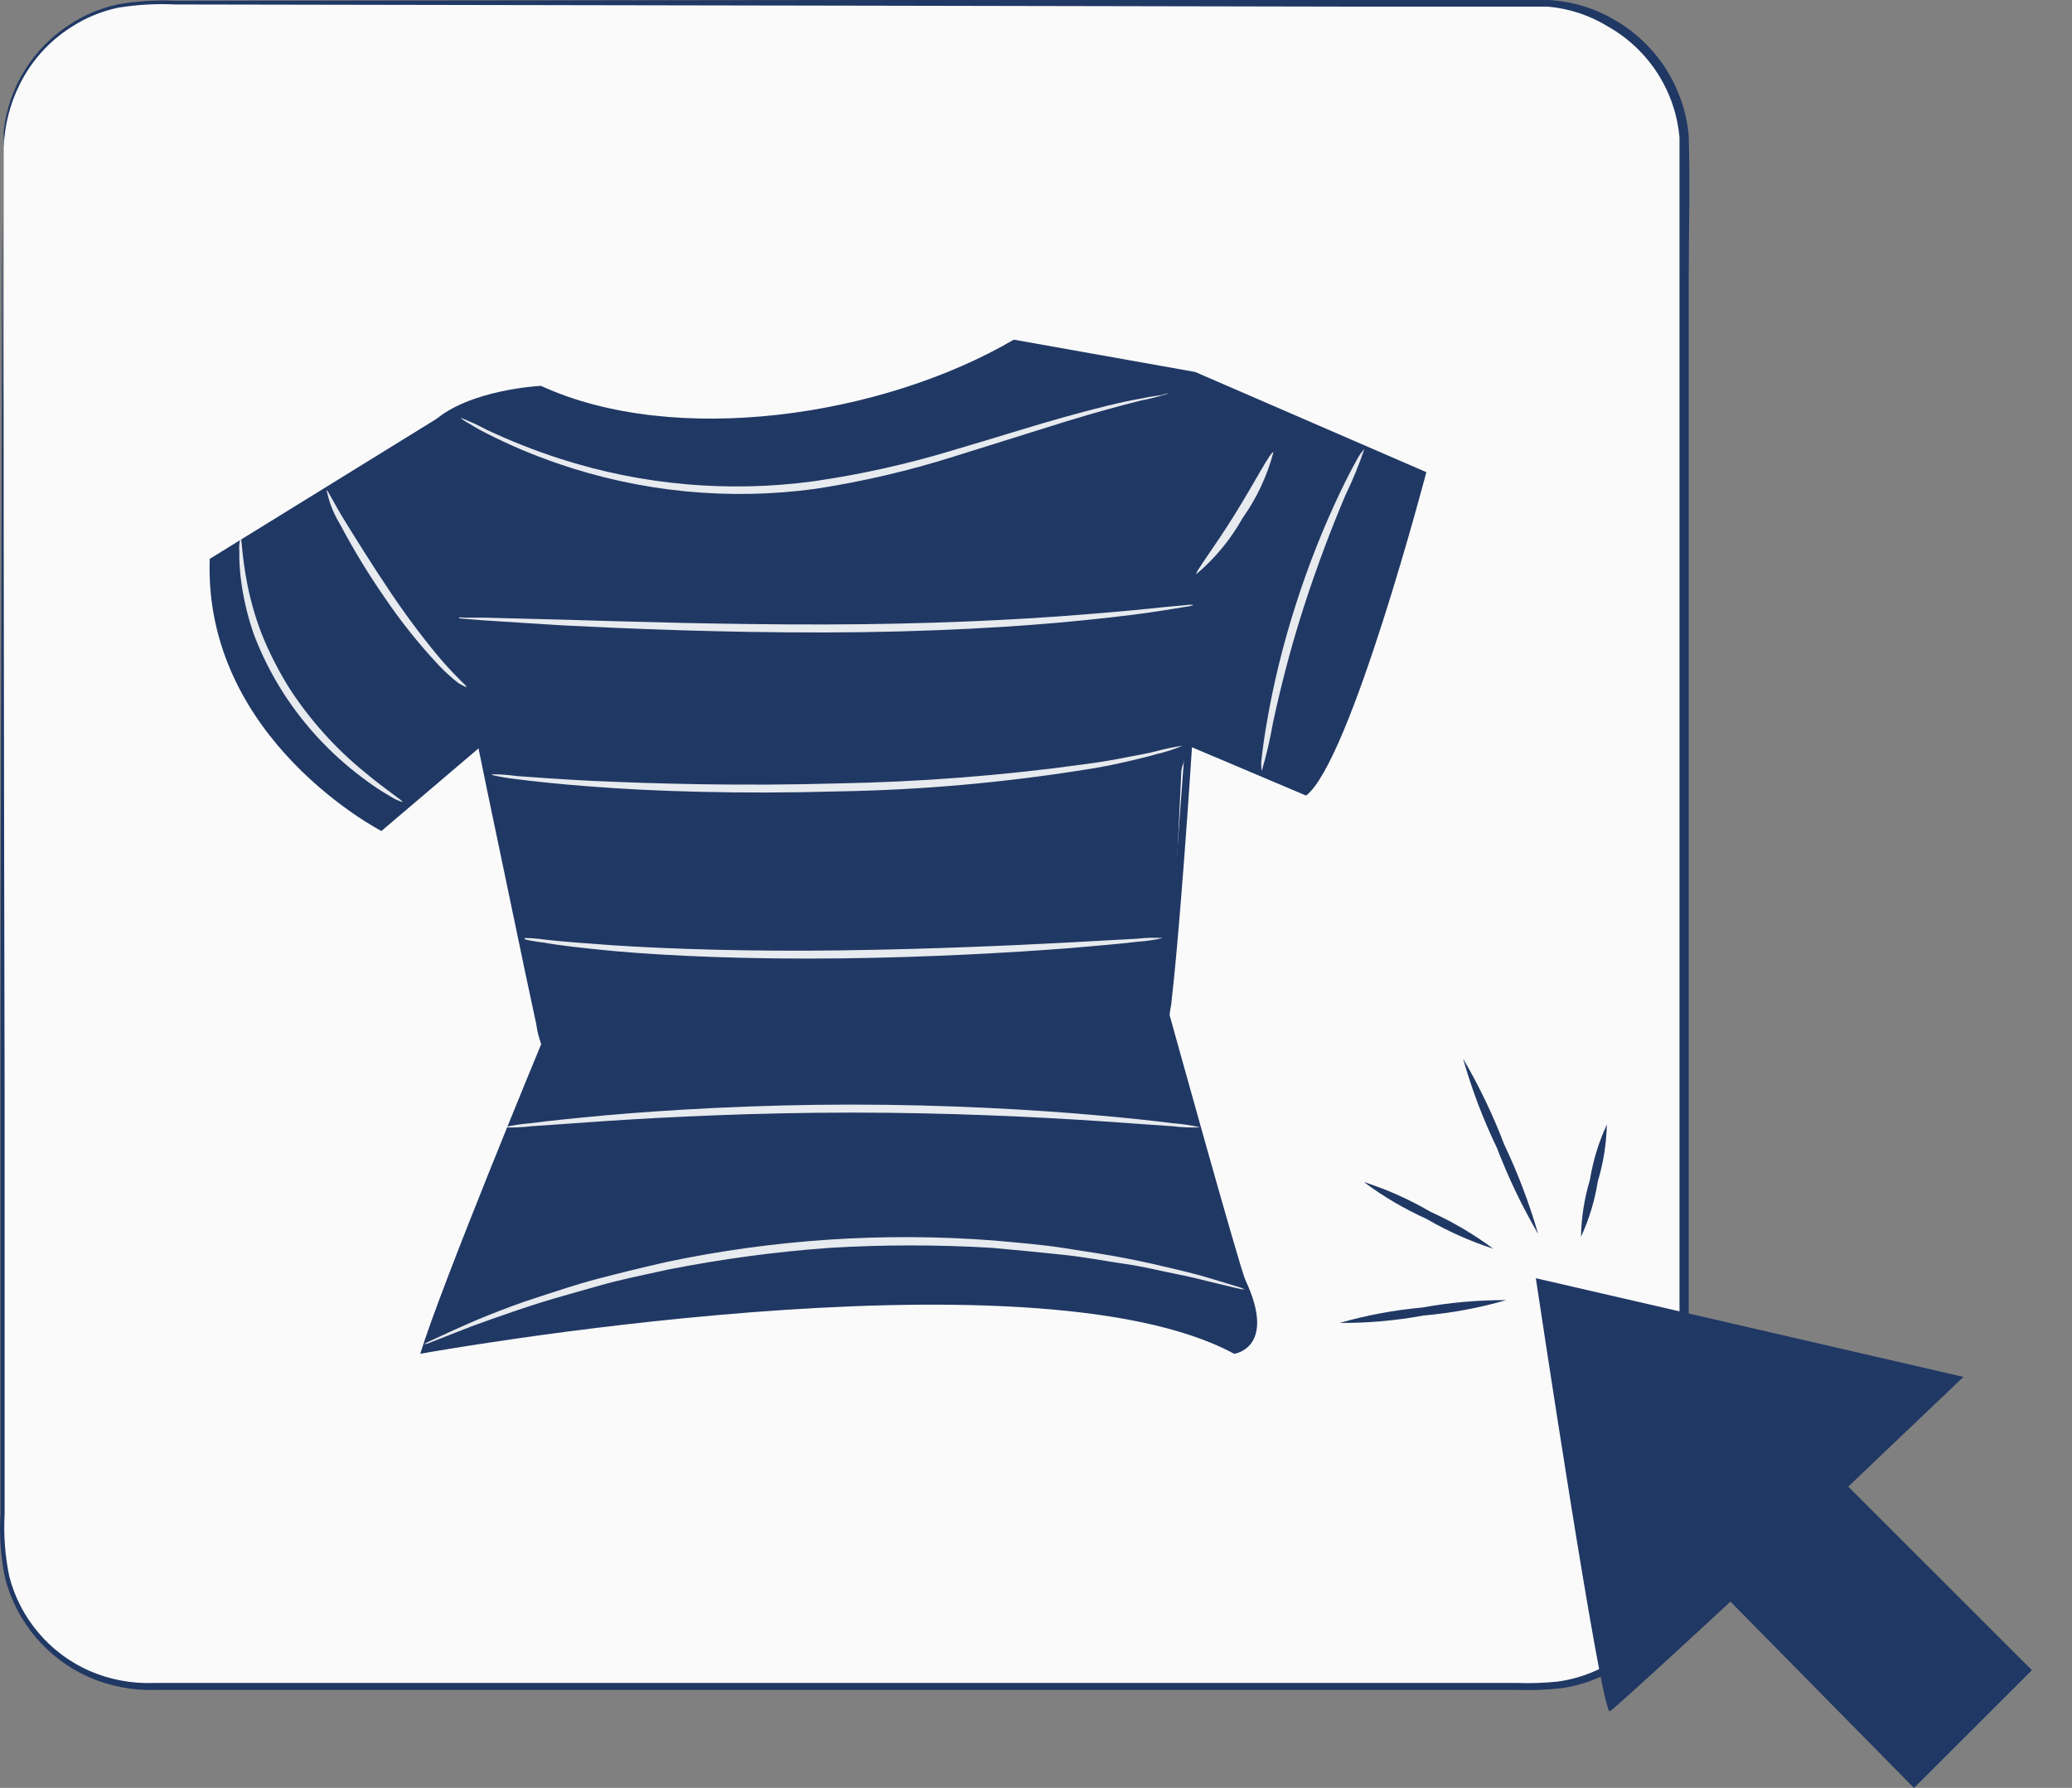 <svg xmlns="http://www.w3.org/2000/svg" width="51" height="44" viewBox="0 0 51 44" fill="none">
  <rect x="0" y="0" width="51" height="44" fill="#808080" stroke="none"/>
  <path d="M37.919 0.07H3.665C1.691 0.07 0.091 1.67 0.091 3.644V37.899C0.091 39.873 1.691 41.473 3.665 41.473H37.919C39.893 41.473 41.494 39.873 41.494 37.899V3.644C41.494 1.67 39.893 0.07 37.919 0.07Z" fill="#FAFAFA"/>
  <path d="M0.091 3.642C0.091 3.642 0.091 3.502 0.091 3.229C0.148 2.699 0.324 2.187 0.605 1.734C0.885 1.28 1.264 0.895 1.713 0.606C2.071 0.37 2.469 0.202 2.888 0.11C3.36 0.027 3.839 -0.004 4.317 0.019L21.422 0H33.22H36.457C37.007 0 37.552 0 38.117 0C38.689 0.031 39.245 0.198 39.739 0.489C40.251 0.782 40.684 1.195 41.002 1.692C41.32 2.189 41.514 2.755 41.566 3.343C41.6 4.518 41.566 5.685 41.566 6.879C41.566 16.419 41.566 26.906 41.566 37.912C41.567 38.62 41.363 39.313 40.979 39.907C40.595 40.502 40.047 40.972 39.402 41.263C39.084 41.409 38.745 41.506 38.398 41.551C38.058 41.588 37.716 41.6 37.374 41.589H27.463H12.496H3.843C3.278 41.608 2.715 41.502 2.195 41.278C1.688 41.054 1.238 40.718 0.88 40.295C0.522 39.872 0.264 39.374 0.125 38.837C0.017 38.315 -0.022 37.781 0.012 37.249V35.699C0.012 34.688 0.012 33.685 0.012 32.689C0.012 30.718 0.012 28.831 0.012 27.027C0.012 19.826 0.038 13.978 0.046 9.938C0.046 7.925 0.046 6.36 0.065 5.295C0.065 4.764 0.065 4.362 0.065 4.086C0.065 3.809 0.065 3.673 0.065 3.673C0.065 3.673 0.065 3.813 0.065 4.086C0.065 4.359 0.065 4.764 0.065 5.295C0.065 6.36 0.065 7.925 0.084 9.938C0.084 13.978 0.103 19.814 0.114 27.027C0.114 28.831 0.114 30.718 0.114 32.689C0.114 33.67 0.114 34.673 0.114 35.699V37.249C0.085 37.767 0.123 38.287 0.228 38.795C0.36 39.307 0.607 39.783 0.95 40.186C1.292 40.589 1.722 40.909 2.206 41.122C2.704 41.337 3.244 41.438 3.787 41.418H37.344C37.676 41.429 38.01 41.418 38.341 41.384C38.668 41.339 38.987 41.247 39.288 41.111C39.899 40.836 40.418 40.391 40.782 39.828C41.146 39.265 41.339 38.609 41.339 37.939C41.339 26.947 41.339 16.445 41.339 6.906C41.339 5.719 41.339 4.529 41.339 3.385C41.29 2.825 41.106 2.286 40.804 1.813C40.502 1.34 40.09 0.947 39.603 0.667C39.148 0.383 38.632 0.21 38.098 0.163C37.549 0.163 36.991 0.163 36.446 0.163H33.209L21.422 0.14L4.317 0.11C3.845 0.087 3.371 0.114 2.904 0.19C2.499 0.276 2.114 0.435 1.766 0.659C1.212 1.007 0.765 1.504 0.478 2.092C0.239 2.575 0.108 3.104 0.091 3.642Z" fill="#203864"/>
  <path d="M30.655 31.505C30.518 31.217 28.79 24.986 28.79 24.986L29.108 18.35L29.423 9.155L24.954 8.359C21.714 10.254 16.616 11.012 13.315 9.496C13.315 9.496 11.534 9.58 10.662 10.38C10.329 10.687 10.871 13.366 11.36 16.008C11.875 18.786 13.323 25.691 13.323 25.691C13.323 25.691 10.867 31.615 10.344 33.317C10.344 33.317 25.352 30.596 30.378 33.317C30.378 33.321 31.439 33.173 30.655 31.505Z" fill="#203864"/>
  <path d="M5.162 13.754L10.756 10.301L12.272 17.998L9.388 20.451C9.388 20.451 5.007 18.195 5.162 13.754Z" fill="#203864"/>
  <path d="M29.422 9.156L35.108 11.62C35.108 11.62 33.239 18.749 32.148 19.579L29.263 18.358L28.555 20.576L28.517 11.624L29.422 9.156Z" fill="#203864"/>
  <path d="M9.908 19.738C9.806 19.709 9.709 19.664 9.62 19.606C9.374 19.465 9.139 19.308 8.915 19.136C8.153 18.566 7.498 17.865 6.982 17.066C6.695 16.619 6.453 16.144 6.262 15.649C6.118 15.247 6.014 14.832 5.951 14.409C5.906 14.126 5.886 13.84 5.89 13.553C5.88 13.447 5.891 13.34 5.921 13.238C5.955 13.238 5.951 13.685 6.087 14.375C6.168 14.785 6.284 15.187 6.432 15.577C6.621 16.05 6.852 16.505 7.122 16.937C7.629 17.718 8.254 18.415 8.976 19.003C9.544 19.477 9.927 19.708 9.908 19.738Z" fill="#E7EAEE"/>
  <path d="M11.503 16.921C11.503 16.921 11.42 16.895 11.283 16.811C11.115 16.68 10.957 16.537 10.81 16.383C10.32 15.862 9.873 15.303 9.472 14.712C9.065 14.126 8.694 13.516 8.361 12.885C8.205 12.631 8.096 12.351 8.039 12.059C8.066 12.059 8.202 12.354 8.486 12.817C8.771 13.279 9.165 13.912 9.623 14.594C10.082 15.276 10.548 15.875 10.901 16.285C11.079 16.485 11.23 16.641 11.336 16.747C11.443 16.853 11.507 16.906 11.503 16.921Z" fill="#E7EAEE"/>
  <path d="M28.767 9.68C28.543 9.754 28.314 9.814 28.081 9.858C27.638 9.968 27.001 10.138 26.224 10.377L23.484 11.234C22.369 11.587 21.229 11.853 20.073 12.03C17.936 12.322 15.76 12.108 13.721 11.404C13.109 11.195 12.514 10.942 11.939 10.646C11.735 10.544 11.587 10.445 11.481 10.385C11.426 10.356 11.375 10.32 11.329 10.278C11.55 10.363 11.765 10.462 11.973 10.574C12.556 10.848 13.154 11.085 13.766 11.283C15.785 11.937 17.925 12.128 20.027 11.844C21.182 11.677 22.322 11.424 23.438 11.086C24.473 10.783 25.398 10.487 26.186 10.267C26.974 10.047 27.619 9.888 28.081 9.809C28.305 9.763 28.46 9.74 28.601 9.721C28.653 9.698 28.71 9.684 28.767 9.68Z" fill="#E7EAEE"/>
  <path d="M29.38 14.891C29.321 14.91 29.26 14.924 29.198 14.932L28.675 15.016C28.221 15.091 27.561 15.175 26.742 15.258C25.105 15.429 22.831 15.561 20.299 15.565C17.767 15.569 15.512 15.474 13.856 15.391L11.946 15.27L11.419 15.228C11.357 15.225 11.294 15.216 11.233 15.201C11.295 15.192 11.358 15.192 11.419 15.201H11.946L13.894 15.251C15.535 15.3 17.805 15.372 20.314 15.368C22.823 15.364 25.086 15.255 26.723 15.118C27.542 15.054 28.205 14.989 28.664 14.94L29.191 14.891C29.253 14.88 29.317 14.88 29.38 14.891Z" fill="#E7EAEE"/>
  <path d="M29.108 18.352C28.899 18.44 28.684 18.51 28.463 18.56C28.255 18.624 27.997 18.681 27.705 18.75C27.413 18.818 27.057 18.89 26.671 18.947C24.664 19.266 22.638 19.444 20.607 19.477C18.23 19.545 16.077 19.477 14.542 19.356C13.784 19.299 13.136 19.231 12.704 19.174C12.479 19.149 12.257 19.11 12.037 19.056C12.263 19.051 12.489 19.065 12.712 19.098C13.148 19.128 13.773 19.178 14.55 19.216C16.1 19.288 18.249 19.348 20.614 19.28C22.643 19.244 24.668 19.087 26.678 18.81C27.057 18.761 27.41 18.7 27.713 18.64C28.016 18.579 28.278 18.537 28.471 18.484C28.68 18.427 28.893 18.383 29.108 18.352Z" fill="#E7EAEE"/>
  <path d="M28.623 23.085C28.419 23.131 28.213 23.162 28.005 23.176C27.626 23.222 27.027 23.275 26.311 23.335C24.878 23.445 22.9 23.559 20.701 23.586C18.503 23.612 16.532 23.533 15.088 23.404C14.372 23.335 13.792 23.271 13.394 23.199C13.187 23.176 12.982 23.138 12.78 23.085C12.989 23.079 13.199 23.092 13.406 23.123C13.785 23.169 14.383 23.214 15.096 23.264C16.529 23.358 18.507 23.419 20.698 23.389C22.888 23.358 24.867 23.271 26.299 23.195L27.997 23.101C28.205 23.077 28.414 23.072 28.623 23.085Z" fill="#E7EAEE"/>
  <path d="M29.547 27.744C29.322 27.754 29.097 27.745 28.873 27.718L27.035 27.589C25.485 27.487 23.335 27.381 20.971 27.381C18.605 27.381 16.449 27.487 14.906 27.589L13.068 27.718C12.844 27.745 12.619 27.754 12.394 27.744C12.613 27.694 12.836 27.66 13.061 27.642C13.493 27.585 14.118 27.521 14.895 27.449C16.445 27.312 18.598 27.184 20.959 27.184C23.32 27.184 25.485 27.312 27.023 27.449C27.781 27.517 28.426 27.585 28.858 27.642C29.09 27.659 29.32 27.693 29.547 27.744Z" fill="#E7EAEE"/>
  <path d="M31.344 11.13C31.191 11.71 30.934 12.259 30.586 12.748C30.293 13.272 29.908 13.74 29.449 14.128C29.404 14.094 29.893 13.468 30.404 12.642C30.916 11.816 31.276 11.103 31.344 11.13Z" fill="#E7EAEE"/>
  <path d="M10.866 13.254C10.925 13.409 10.966 13.571 10.988 13.735L11.272 15.066C11.514 16.229 11.836 17.76 12.193 19.454C12.549 21.149 12.852 22.725 13.057 23.855C13.155 24.419 13.231 24.878 13.277 25.196C13.307 25.361 13.323 25.529 13.322 25.697C13.264 25.54 13.223 25.377 13.201 25.212L12.917 23.881C12.674 22.721 12.352 21.186 11.999 19.492C11.647 17.798 11.336 16.225 11.135 15.092C11.033 14.527 10.957 14.069 10.912 13.75C10.881 13.587 10.866 13.421 10.866 13.254Z" fill="#203864"/>
  <path d="M29.479 15.293C29.494 15.419 29.494 15.546 29.479 15.672C29.479 15.918 29.456 16.275 29.438 16.714C29.392 17.59 29.316 18.803 29.221 20.125C29.127 21.448 29.028 22.676 28.949 23.536C28.907 23.976 28.873 24.332 28.843 24.575C28.835 24.703 28.814 24.83 28.778 24.954C28.759 24.828 28.759 24.701 28.778 24.575C28.778 24.328 28.778 23.972 28.82 23.533C28.865 22.657 28.941 21.444 29.036 20.122C29.131 18.799 29.229 17.571 29.309 16.71C29.346 16.271 29.384 15.918 29.415 15.672C29.416 15.543 29.438 15.415 29.479 15.293Z" fill="#203864"/>
  <path d="M33.584 11.047C33.452 11.435 33.297 11.815 33.118 12.184C32.822 12.877 32.443 13.848 32.091 14.939C31.738 16.031 31.492 17.047 31.333 17.786C31.264 18.187 31.172 18.585 31.056 18.976C31.039 18.866 31.039 18.755 31.056 18.646C31.079 18.434 31.12 18.131 31.185 17.755C31.354 16.782 31.591 15.822 31.894 14.882C32.193 13.94 32.557 13.02 32.981 12.127C33.144 11.786 33.285 11.513 33.391 11.327C33.442 11.226 33.507 11.131 33.584 11.047Z" fill="#E7EAEE"/>
  <path d="M30.636 31.737C30.565 31.73 30.495 31.717 30.427 31.699L29.843 31.559C29.59 31.494 29.279 31.418 28.915 31.346C28.551 31.274 28.157 31.172 27.679 31.104C27.202 31.035 26.717 30.937 26.163 30.88C25.61 30.823 25.026 30.763 24.42 30.71C23.087 30.63 21.75 30.63 20.418 30.71C19.084 30.806 17.757 30.985 16.445 31.244C15.843 31.377 15.271 31.49 14.744 31.642C14.217 31.794 13.724 31.926 13.277 32.066C12.83 32.207 12.436 32.347 12.087 32.468C11.738 32.59 11.439 32.703 11.196 32.802L10.635 33.022C10.57 33.053 10.502 33.074 10.431 33.086C10.489 33.047 10.551 33.014 10.616 32.987L11.162 32.737C11.401 32.627 11.693 32.498 12.045 32.358C12.398 32.218 12.803 32.063 13.232 31.926C13.66 31.79 14.164 31.615 14.698 31.475C15.233 31.335 15.801 31.195 16.404 31.058C19.049 30.501 21.759 30.323 24.454 30.528C25.068 30.584 25.655 30.63 26.201 30.717C26.747 30.804 27.255 30.876 27.717 30.967C28.18 31.058 28.589 31.153 28.953 31.24C29.317 31.327 29.624 31.407 29.874 31.486L30.45 31.661C30.515 31.677 30.578 31.702 30.636 31.737Z" fill="#E7EAEE"/>
  <path d="M37.803 31.457C37.803 31.457 39.421 42.251 39.626 42.115C39.83 41.978 42.593 39.416 42.593 39.416L47.111 44.002L50.014 41.103L45.493 36.585L48.328 33.886L37.803 31.457Z" fill="#203864"/>
  <path d="M37.075 31.996C36.41 32.188 35.727 32.315 35.036 32.375C34.356 32.501 33.666 32.562 32.975 32.557C33.64 32.367 34.321 32.24 35.01 32.178C35.691 32.054 36.383 31.994 37.075 31.996Z" fill="#203864"/>
  <path d="M36.754 30.731C36.184 30.546 35.635 30.3 35.117 30C34.57 29.753 34.051 29.448 33.57 29.09C34.141 29.273 34.69 29.518 35.208 29.821C35.754 30.068 36.273 30.373 36.754 30.731Z" fill="#203864"/>
  <path d="M37.86 30.368C37.465 29.69 37.125 28.982 36.845 28.249C36.504 27.542 36.225 26.806 36.011 26.051C36.407 26.728 36.747 27.436 37.026 28.169C37.363 28.878 37.642 29.614 37.86 30.368Z" fill="#203864"/>
  <path d="M39.551 27.676C39.54 28.151 39.465 28.623 39.327 29.078C39.253 29.549 39.114 30.006 38.914 30.439C38.923 29.963 38.997 29.492 39.134 29.036C39.21 28.566 39.35 28.108 39.551 27.676Z" fill="#203864"/>
</svg>